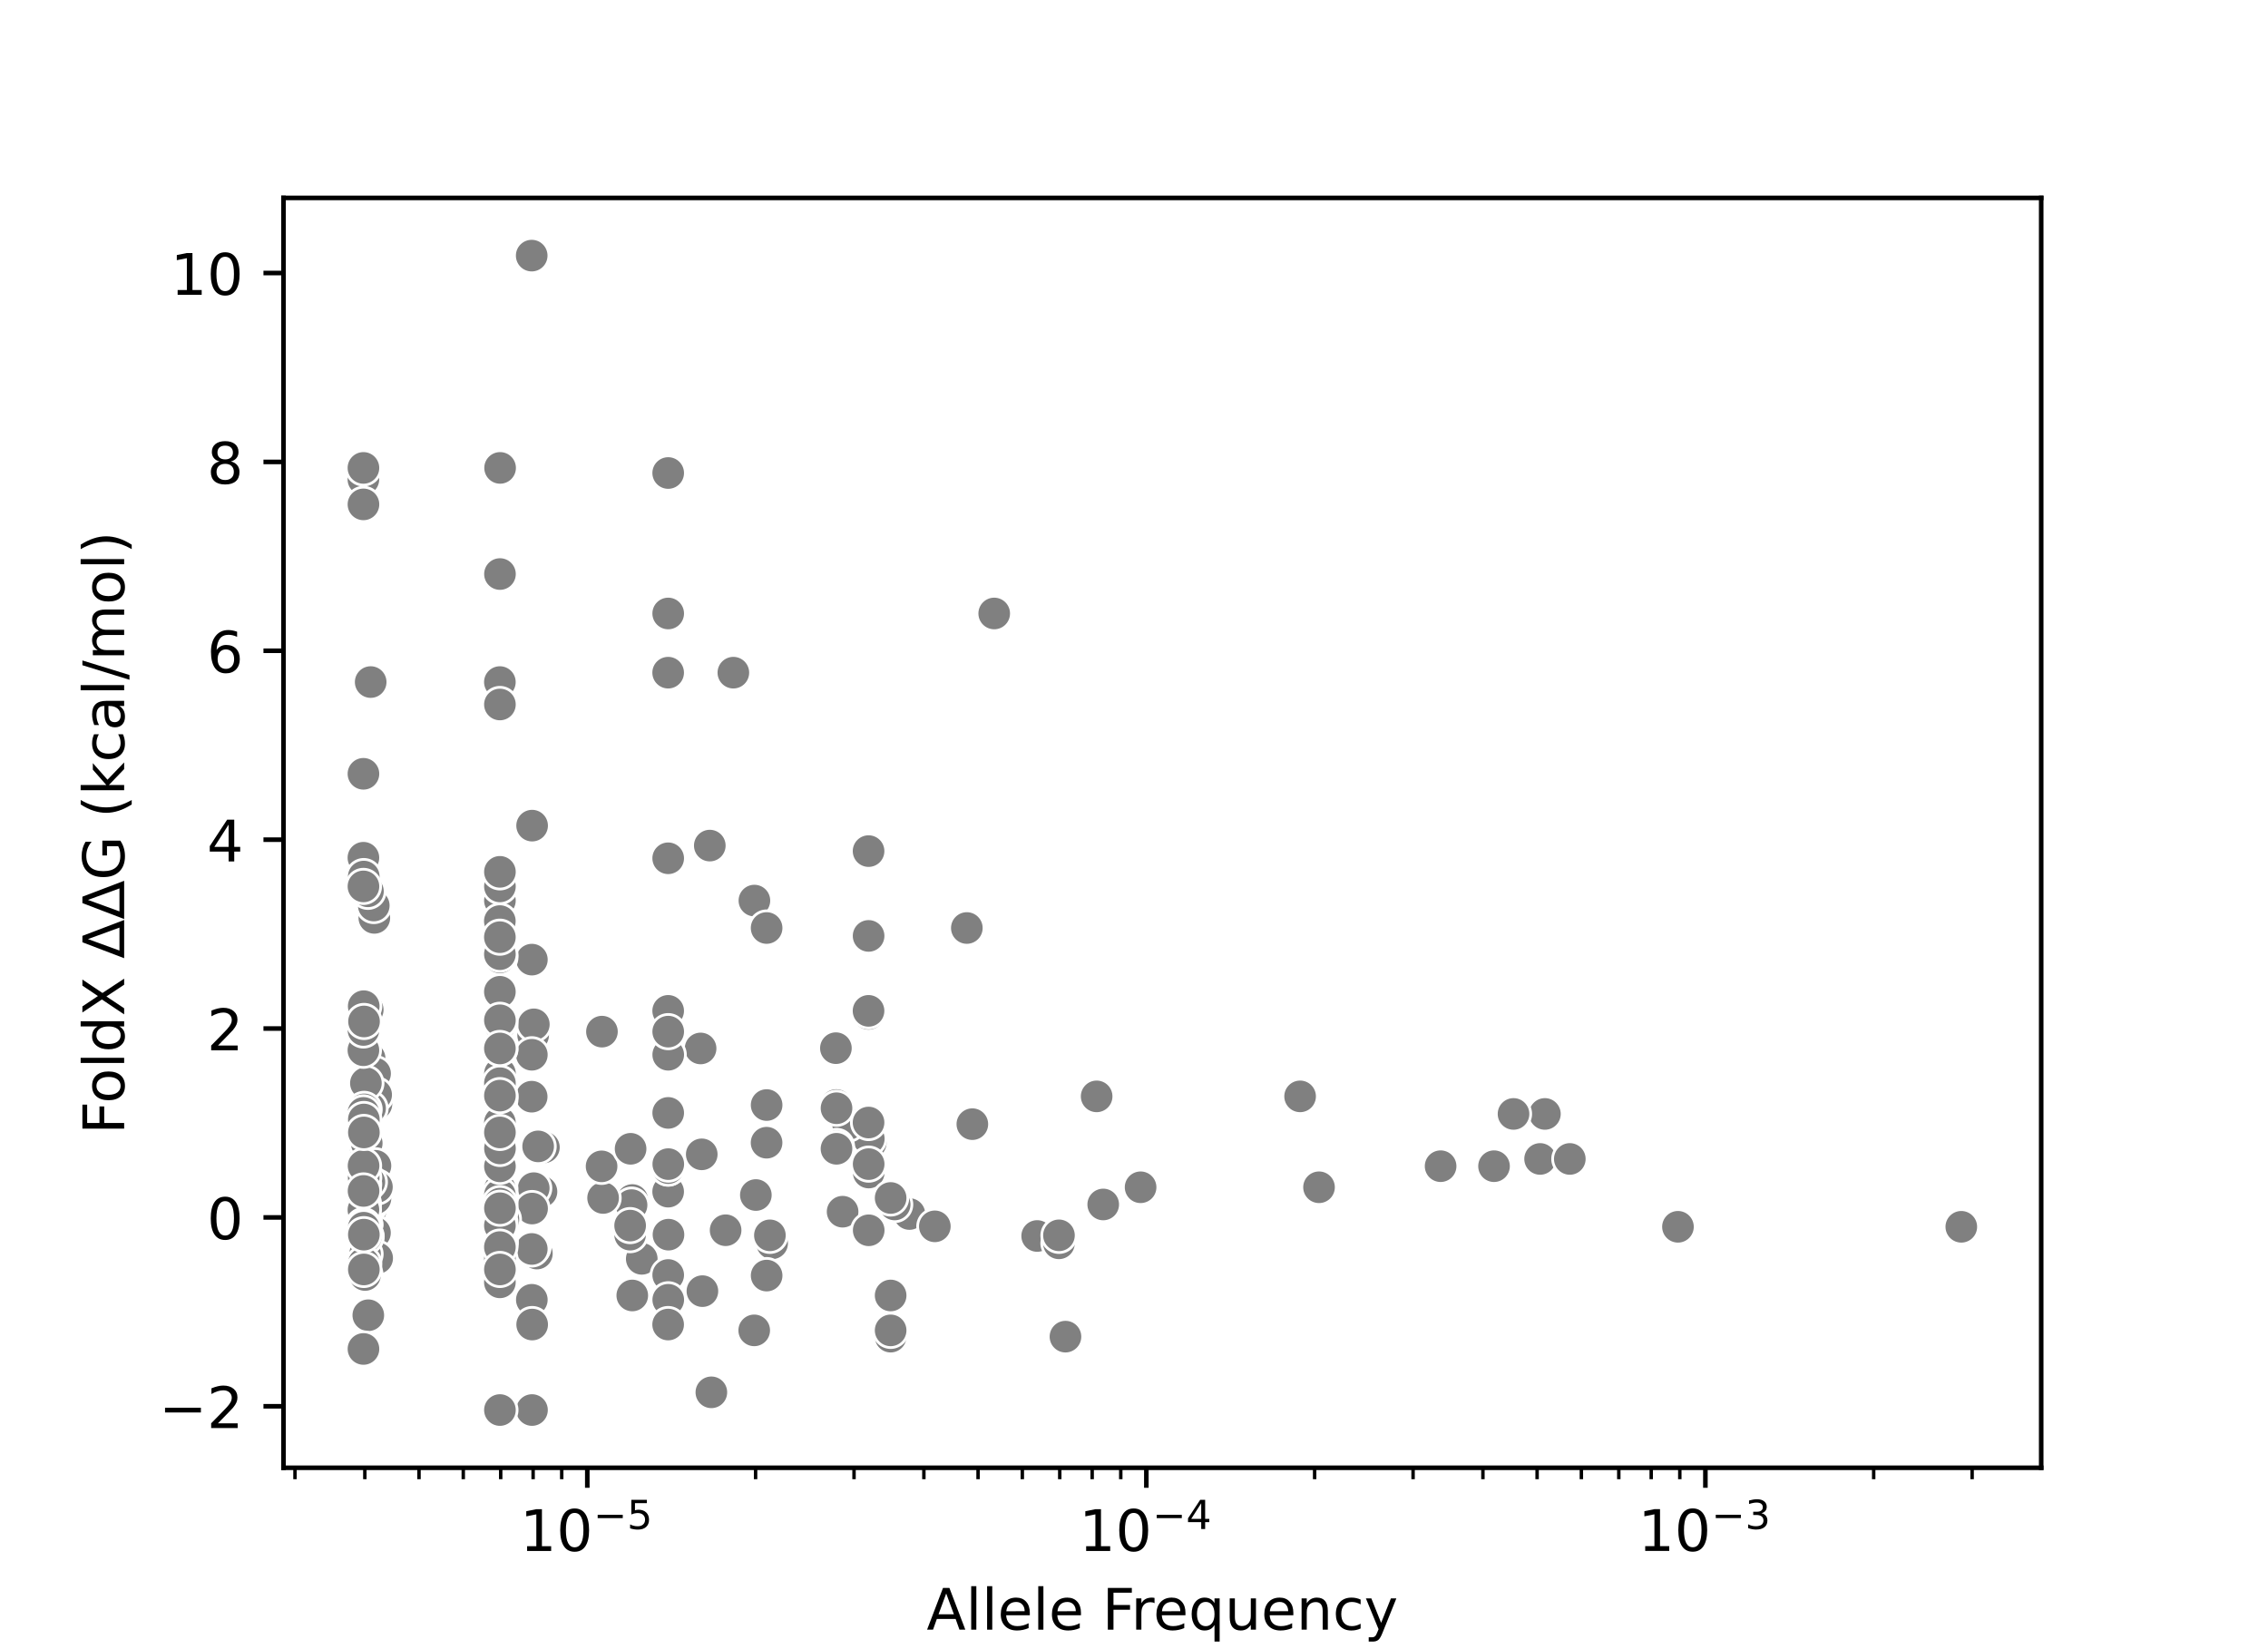 <?xml version="1.0" encoding="utf-8" standalone="no"?>
<!DOCTYPE svg PUBLIC "-//W3C//DTD SVG 1.1//EN"
  "http://www.w3.org/Graphics/SVG/1.1/DTD/svg11.dtd">
<!-- Created with matplotlib (https://matplotlib.org/) -->
<svg height="288pt" version="1.1" viewBox="0 0 396 288" width="396pt" xmlns="http://www.w3.org/2000/svg" xmlns:xlink="http://www.w3.org/1999/xlink">
 <defs>
  <style type="text/css">*{stroke-linecap:butt;stroke-linejoin:round;}</style>
 </defs>
 <g id="figure_1">
  <g id="patch_1">
   <path d="M 0 288 
L 396 288 
L 396 0 
L 0 0 
z
" style="fill:#ffffff;"/>
  </g>
  <g id="axes_1">
   <g id="patch_2">
    <path d="M 49.5 256.32 
L 356.4 256.32 
L 356.4 34.56 
L 49.5 34.56 
z
" style="fill:#ffffff;"/>
   </g>
   <g id="PathCollection_1">
    <defs>
     <path d="M 0 3 
C 0.796 3 1.559 2.684 2.121 2.121 
C 2.684 1.559 3 0.796 3 0 
C 3 -0.796 2.684 -1.559 2.121 -2.121 
C 1.559 -2.684 0.796 -3 0 -3 
C -0.796 -3 -1.559 -2.684 -2.121 -2.121 
C -2.684 -1.559 -3 -0.796 -3 0 
C -3 0.796 -2.684 1.559 -2.121 2.121 
C -1.559 2.684 -0.796 3 0 3 
z
" id="m10dcdcb775" style="stroke:#ffffff;stroke-width:0.48;"/>
    </defs>
    <g clip-path="url(#p5819f73090)">
     <use style="fill:#808080;stroke:#ffffff;stroke-width:0.48;" x="64.307" xlink:href="#m10dcdcb775" y="229.686"/>
     <use style="fill:#808080;stroke:#ffffff;stroke-width:0.48;" x="64.288" xlink:href="#m10dcdcb775" y="211.959"/>
     <use style="fill:#808080;stroke:#ffffff;stroke-width:0.48;" x="64.068" xlink:href="#m10dcdcb775" y="209.442"/>
     <use style="fill:#808080;stroke:#ffffff;stroke-width:0.48;" x="152.043" xlink:href="#m10dcdcb775" y="199.555"/>
     <use style="fill:#808080;stroke:#ffffff;stroke-width:0.48;" x="110.406" xlink:href="#m10dcdcb775" y="209.564"/>
     <use style="fill:#808080;stroke:#ffffff;stroke-width:0.48;" x="63.812" xlink:href="#m10dcdcb775" y="205.062"/>
     <use style="fill:#808080;stroke:#ffffff;stroke-width:0.48;" x="63.78" xlink:href="#m10dcdcb775" y="176.831"/>
     <use style="fill:#808080;stroke:#ffffff;stroke-width:0.48;" x="63.729" xlink:href="#m10dcdcb775" y="200.039"/>
     <use style="fill:#808080;stroke:#ffffff;stroke-width:0.48;" x="110.282" xlink:href="#m10dcdcb775" y="214.16"/>
     <use style="fill:#808080;stroke:#ffffff;stroke-width:0.48;" x="93.09" xlink:href="#m10dcdcb775" y="180.787"/>
     <use style="fill:#808080;stroke:#ffffff;stroke-width:0.48;" x="93.093" xlink:href="#m10dcdcb775" y="210.634"/>
     <use style="fill:#808080;stroke:#ffffff;stroke-width:0.48;" x="63.693" xlink:href="#m10dcdcb775" y="197.906"/>
     <use style="fill:#808080;stroke:#ffffff;stroke-width:0.48;" x="110.272" xlink:href="#m10dcdcb775" y="210.452"/>
     <use style="fill:#808080;stroke:#ffffff;stroke-width:0.48;" x="63.712" xlink:href="#m10dcdcb775" y="214.576"/>
     <use style="fill:#808080;stroke:#ffffff;stroke-width:0.48;" x="63.728" xlink:href="#m10dcdcb775" y="213.958"/>
     <use style="fill:#808080;stroke:#ffffff;stroke-width:0.48;" x="122.527" xlink:href="#m10dcdcb775" y="201.586"/>
     <use style="fill:#808080;stroke:#ffffff;stroke-width:0.48;" x="122.643" xlink:href="#m10dcdcb775" y="225.477"/>
     <use style="fill:#808080;stroke:#ffffff;stroke-width:0.48;" x="134.815" xlink:href="#m10dcdcb775" y="217.127"/>
     <use style="fill:#808080;stroke:#ffffff;stroke-width:0.48;" x="63.958" xlink:href="#m10dcdcb775" y="154.172"/>
     <use style="fill:#808080;stroke:#ffffff;stroke-width:0.48;" x="64.034" xlink:href="#m10dcdcb775" y="199.652"/>
     <use style="fill:#808080;stroke:#ffffff;stroke-width:0.48;" x="93.742" xlink:href="#m10dcdcb775" y="218.914"/>
     <use style="fill:#808080;stroke:#ffffff;stroke-width:0.48;" x="147.122" xlink:href="#m10dcdcb775" y="211.604"/>
     <use style="fill:#808080;stroke:#ffffff;stroke-width:0.48;" x="151.684" xlink:href="#m10dcdcb775" y="204.764"/>
     <use style="fill:#808080;stroke:#ffffff;stroke-width:0.48;" x="64.761" xlink:href="#m10dcdcb775" y="211.227"/>
     <use style="fill:#808080;stroke:#ffffff;stroke-width:0.48;" x="88.798" xlink:href="#m10dcdcb775" y="210.315"/>
     <use style="fill:#808080;stroke:#ffffff;stroke-width:0.48;" x="64.537" xlink:href="#m10dcdcb775" y="184.819"/>
     <use style="fill:#808080;stroke:#ffffff;stroke-width:0.48;" x="64.527" xlink:href="#m10dcdcb775" y="214.695"/>
     <use style="fill:#808080;stroke:#ffffff;stroke-width:0.48;" x="64.59" xlink:href="#m10dcdcb775" y="210.423"/>
     <use style="fill:#808080;stroke:#ffffff;stroke-width:0.48;" x="64.722" xlink:href="#m10dcdcb775" y="119.111"/>
     <use style="fill:#808080;stroke:#ffffff;stroke-width:0.48;" x="173.593" xlink:href="#m10dcdcb775" y="107.134"/>
     <use style="fill:#808080;stroke:#ffffff;stroke-width:0.48;" x="128.046" xlink:href="#m10dcdcb775" y="117.471"/>
     <use style="fill:#808080;stroke:#ffffff;stroke-width:0.48;" x="123.932" xlink:href="#m10dcdcb775" y="147.669"/>
     <use style="fill:#808080;stroke:#ffffff;stroke-width:0.48;" x="94.545" xlink:href="#m10dcdcb775" y="208.103"/>
     <use style="fill:#808080;stroke:#ffffff;stroke-width:0.48;" x="65.361" xlink:href="#m10dcdcb775" y="160.292"/>
     <use style="fill:#808080;stroke:#ffffff;stroke-width:0.48;" x="65.262" xlink:href="#m10dcdcb775" y="158.136"/>
     <use style="fill:#808080;stroke:#ffffff;stroke-width:0.48;" x="124.206" xlink:href="#m10dcdcb775" y="243.147"/>
     <use style="fill:#808080;stroke:#ffffff;stroke-width:0.48;" x="112.053" xlink:href="#m10dcdcb775" y="219.835"/>
     <use style="fill:#808080;stroke:#ffffff;stroke-width:0.48;" x="65.473" xlink:href="#m10dcdcb775" y="215.288"/>
     <use style="fill:#808080;stroke:#ffffff;stroke-width:0.48;" x="65.49" xlink:href="#m10dcdcb775" y="187.478"/>
     <use style="fill:#808080;stroke:#ffffff;stroke-width:0.48;" x="65.536" xlink:href="#m10dcdcb775" y="207.667"/>
     <use style="fill:#808080;stroke:#ffffff;stroke-width:0.48;" x="65.556" xlink:href="#m10dcdcb775" y="203.589"/>
     <use style="fill:#808080;stroke:#ffffff;stroke-width:0.48;" x="65.556" xlink:href="#m10dcdcb775" y="209.271"/>
     <use style="fill:#808080;stroke:#ffffff;stroke-width:0.48;" x="268.906" xlink:href="#m10dcdcb775" y="202.391"/>
     <use style="fill:#808080;stroke:#ffffff;stroke-width:0.48;" x="65.854" xlink:href="#m10dcdcb775" y="219.72"/>
     <use style="fill:#808080;stroke:#ffffff;stroke-width:0.48;" x="65.731" xlink:href="#m10dcdcb775" y="192.794"/>
     <use style="fill:#808080;stroke:#ffffff;stroke-width:0.48;" x="151.693" xlink:href="#m10dcdcb775" y="198.861"/>
     <use style="fill:#808080;stroke:#ffffff;stroke-width:0.48;" x="65.678" xlink:href="#m10dcdcb775" y="191.185"/>
     <use style="fill:#808080;stroke:#ffffff;stroke-width:0.48;" x="65.811" xlink:href="#m10dcdcb775" y="207.288"/>
     <use style="fill:#808080;stroke:#ffffff;stroke-width:0.48;" x="158.788" xlink:href="#m10dcdcb775" y="212.008"/>
     <use style="fill:#808080;stroke:#ffffff;stroke-width:0.48;" x="94.968" xlink:href="#m10dcdcb775" y="200.37"/>
     <use style="fill:#808080;stroke:#ffffff;stroke-width:0.48;" x="148.075" xlink:href="#m10dcdcb775" y="196.316"/>
     <use style="fill:#808080;stroke:#ffffff;stroke-width:0.48;" x="64.618" xlink:href="#m10dcdcb775" y="193.536"/>
     <use style="fill:#808080;stroke:#ffffff;stroke-width:0.48;" x="93.961" xlink:href="#m10dcdcb775" y="200.199"/>
     <use style="fill:#808080;stroke:#ffffff;stroke-width:0.48;" x="64.492" xlink:href="#m10dcdcb775" y="206.413"/>
     <use style="fill:#808080;stroke:#ffffff;stroke-width:0.48;" x="64.245" xlink:href="#m10dcdcb775" y="155.655"/>
     <use style="fill:#808080;stroke:#ffffff;stroke-width:0.48;" x="64.209" xlink:href="#m10dcdcb775" y="176.34"/>
     <use style="fill:#808080;stroke:#ffffff;stroke-width:0.48;" x="186.033" xlink:href="#m10dcdcb775" y="233.424"/>
     <use style="fill:#808080;stroke:#ffffff;stroke-width:0.48;" x="63.931" xlink:href="#m10dcdcb775" y="215.902"/>
     <use style="fill:#808080;stroke:#ffffff;stroke-width:0.48;" x="63.887" xlink:href="#m10dcdcb775" y="189.156"/>
     <use style="fill:#808080;stroke:#ffffff;stroke-width:0.48;" x="110.398" xlink:href="#m10dcdcb775" y="226.233"/>
     <use style="fill:#808080;stroke:#ffffff;stroke-width:0.48;" x="93.192" xlink:href="#m10dcdcb775" y="207.494"/>
     <use style="fill:#808080;stroke:#ffffff;stroke-width:0.48;" x="93.208" xlink:href="#m10dcdcb775" y="178.885"/>
     <use style="fill:#808080;stroke:#ffffff;stroke-width:0.48;" x="63.739" xlink:href="#m10dcdcb775" y="219.015"/>
     <use style="fill:#808080;stroke:#ffffff;stroke-width:0.48;" x="105.303" xlink:href="#m10dcdcb775" y="209.207"/>
     <use style="fill:#808080;stroke:#ffffff;stroke-width:0.48;" x="131.975" xlink:href="#m10dcdcb775" y="208.692"/>
     <use style="fill:#808080;stroke:#ffffff;stroke-width:0.48;" x="63.732" xlink:href="#m10dcdcb775" y="222.657"/>
     <use style="fill:#808080;stroke:#ffffff;stroke-width:0.48;" x="63.641" xlink:href="#m10dcdcb775" y="213.98"/>
     <use style="fill:#808080;stroke:#ffffff;stroke-width:0.48;" x="181.093" xlink:href="#m10dcdcb775" y="215.845"/>
     <use style="fill:#808080;stroke:#ffffff;stroke-width:0.48;" x="63.698" xlink:href="#m10dcdcb775" y="213.818"/>
     <use style="fill:#808080;stroke:#ffffff;stroke-width:0.48;" x="63.682" xlink:href="#m10dcdcb775" y="213.836"/>
     <use style="fill:#808080;stroke:#ffffff;stroke-width:0.48;" x="230.305" xlink:href="#m10dcdcb775" y="207.338"/>
     <use style="fill:#808080;stroke:#ffffff;stroke-width:0.48;" x="156.218" xlink:href="#m10dcdcb775" y="210.341"/>
     <use style="fill:#808080;stroke:#ffffff;stroke-width:0.48;" x="63.578" xlink:href="#m10dcdcb775" y="193.734"/>
     <use style="fill:#808080;stroke:#ffffff;stroke-width:0.48;" x="63.522" xlink:href="#m10dcdcb775" y="214.625"/>
     <use style="fill:#808080;stroke:#ffffff;stroke-width:0.48;" x="146.017" xlink:href="#m10dcdcb775" y="192.977"/>
     <use style="fill:#808080;stroke:#ffffff;stroke-width:0.48;" x="92.901" xlink:href="#m10dcdcb775" y="211.051"/>
     <use style="fill:#808080;stroke:#ffffff;stroke-width:0.48;" x="151.679" xlink:href="#m10dcdcb775" y="214.851"/>
     <use style="fill:#808080;stroke:#ffffff;stroke-width:0.48;" x="63.509" xlink:href="#m10dcdcb775" y="175.714"/>
     <use style="fill:#808080;stroke:#ffffff;stroke-width:0.48;" x="92.867" xlink:href="#m10dcdcb775" y="167.583"/>
     <use style="fill:#808080;stroke:#ffffff;stroke-width:0.48;" x="63.881" xlink:href="#m10dcdcb775" y="215.984"/>
     <use style="fill:#808080;stroke:#ffffff;stroke-width:0.48;" x="63.458" xlink:href="#m10dcdcb775" y="210.197"/>
     <use style="fill:#808080;stroke:#ffffff;stroke-width:0.48;" x="151.655" xlink:href="#m10dcdcb775" y="148.632"/>
     <use style="fill:#808080;stroke:#ffffff;stroke-width:0.48;" x="151.66" xlink:href="#m10dcdcb775" y="163.441"/>
     <use style="fill:#808080;stroke:#ffffff;stroke-width:0.48;" x="126.695" xlink:href="#m10dcdcb775" y="214.841"/>
     <use style="fill:#808080;stroke:#ffffff;stroke-width:0.48;" x="63.454" xlink:href="#m10dcdcb775" y="211.283"/>
     <use style="fill:#808080;stroke:#ffffff;stroke-width:0.48;" x="92.837" xlink:href="#m10dcdcb775" y="44.64"/>
     <use style="fill:#808080;stroke:#ffffff;stroke-width:0.48;" x="63.452" xlink:href="#m10dcdcb775" y="203.967"/>
     <use style="fill:#808080;stroke:#ffffff;stroke-width:0.48;" x="105.038" xlink:href="#m10dcdcb775" y="203.685"/>
     <use style="fill:#808080;stroke:#ffffff;stroke-width:0.48;" x="63.451" xlink:href="#m10dcdcb775" y="149.791"/>
     <use style="fill:#808080;stroke:#ffffff;stroke-width:0.48;" x="63.451" xlink:href="#m10dcdcb775" y="153.224"/>
     <use style="fill:#808080;stroke:#ffffff;stroke-width:0.48;" x="63.45" xlink:href="#m10dcdcb775" y="183.408"/>
     <use style="fill:#808080;stroke:#ffffff;stroke-width:0.48;" x="63.45" xlink:href="#m10dcdcb775" y="83.714"/>
     <use style="fill:#808080;stroke:#ffffff;stroke-width:0.48;" x="110.022" xlink:href="#m10dcdcb775" y="215.615"/>
     <use style="fill:#808080;stroke:#ffffff;stroke-width:0.48;" x="92.834" xlink:href="#m10dcdcb775" y="191.519"/>
     <use style="fill:#808080;stroke:#ffffff;stroke-width:0.48;" x="151.657" xlink:href="#m10dcdcb775" y="177.057"/>
     <use style="fill:#808080;stroke:#ffffff;stroke-width:0.48;" x="110.023" xlink:href="#m10dcdcb775" y="214.031"/>
     <use style="fill:#808080;stroke:#ffffff;stroke-width:0.48;" x="63.451" xlink:href="#m10dcdcb775" y="207.826"/>
     <use style="fill:#808080;stroke:#ffffff;stroke-width:0.48;" x="63.453" xlink:href="#m10dcdcb775" y="194.351"/>
     <use style="fill:#808080;stroke:#ffffff;stroke-width:0.48;" x="63.454" xlink:href="#m10dcdcb775" y="214.032"/>
     <use style="fill:#808080;stroke:#ffffff;stroke-width:0.48;" x="63.456" xlink:href="#m10dcdcb775" y="81.712"/>
     <use style="fill:#808080;stroke:#ffffff;stroke-width:0.48;" x="63.462" xlink:href="#m10dcdcb775" y="235.573"/>
     <use style="fill:#808080;stroke:#ffffff;stroke-width:0.48;" x="269.745" xlink:href="#m10dcdcb775" y="194.53"/>
     <use style="fill:#808080;stroke:#ffffff;stroke-width:0.48;" x="92.859" xlink:href="#m10dcdcb775" y="226.987"/>
     <use style="fill:#808080;stroke:#ffffff;stroke-width:0.48;" x="63.495" xlink:href="#m10dcdcb775" y="206.824"/>
     <use style="fill:#808080;stroke:#ffffff;stroke-width:0.48;" x="131.721" xlink:href="#m10dcdcb775" y="157.272"/>
     <use style="fill:#808080;stroke:#ffffff;stroke-width:0.48;" x="63.506" xlink:href="#m10dcdcb775" y="205.632"/>
     <use style="fill:#808080;stroke:#ffffff;stroke-width:0.48;" x="63.516" xlink:href="#m10dcdcb775" y="220.645"/>
     <use style="fill:#808080;stroke:#ffffff;stroke-width:0.48;" x="63.515" xlink:href="#m10dcdcb775" y="153.077"/>
     <use style="fill:#808080;stroke:#ffffff;stroke-width:0.48;" x="92.919" xlink:href="#m10dcdcb775" y="231.31"/>
     <use style="fill:#808080;stroke:#ffffff;stroke-width:0.48;" x="63.609" xlink:href="#m10dcdcb775" y="197.209"/>
     <use style="fill:#808080;stroke:#ffffff;stroke-width:0.48;" x="93.078" xlink:href="#m10dcdcb775" y="217.785"/>
     <use style="fill:#808080;stroke:#ffffff;stroke-width:0.48;" x="63.503" xlink:href="#m10dcdcb775" y="214.402"/>
     <use style="fill:#808080;stroke:#ffffff;stroke-width:0.48;" x="342.45" xlink:href="#m10dcdcb775" y="214.24"/>
     <use style="fill:#808080;stroke:#ffffff;stroke-width:0.48;" x="251.535" xlink:href="#m10dcdcb775" y="203.657"/>
     <use style="fill:#808080;stroke:#ffffff;stroke-width:0.48;" x="63.478" xlink:href="#m10dcdcb775" y="203.582"/>
     <use style="fill:#808080;stroke:#ffffff;stroke-width:0.48;" x="63.473" xlink:href="#m10dcdcb775" y="178.608"/>
     <use style="fill:#808080;stroke:#ffffff;stroke-width:0.48;" x="168.813" xlink:href="#m10dcdcb775" y="162.062"/>
     <use style="fill:#808080;stroke:#ffffff;stroke-width:0.48;" x="134.426" xlink:href="#m10dcdcb775" y="215.732"/>
     <use style="fill:#808080;stroke:#ffffff;stroke-width:0.48;" x="63.46" xlink:href="#m10dcdcb775" y="88.083"/>
     <use style="fill:#808080;stroke:#ffffff;stroke-width:0.48;" x="145.951" xlink:href="#m10dcdcb775" y="183.046"/>
     <use style="fill:#808080;stroke:#ffffff;stroke-width:0.48;" x="63.458" xlink:href="#m10dcdcb775" y="179.867"/>
     <use style="fill:#808080;stroke:#ffffff;stroke-width:0.48;" x="151.649" xlink:href="#m10dcdcb775" y="176.529"/>
     <use style="fill:#808080;stroke:#ffffff;stroke-width:0.48;" x="63.458" xlink:href="#m10dcdcb775" y="135.132"/>
     <use style="fill:#808080;stroke:#ffffff;stroke-width:0.48;" x="63.459" xlink:href="#m10dcdcb775" y="154.797"/>
     <use style="fill:#808080;stroke:#ffffff;stroke-width:0.48;" x="151.652" xlink:href="#m10dcdcb775" y="196.032"/>
     <use style="fill:#808080;stroke:#ffffff;stroke-width:0.48;" x="131.689" xlink:href="#m10dcdcb775" y="232.328"/>
     <use style="fill:#808080;stroke:#ffffff;stroke-width:0.48;" x="92.85" xlink:href="#m10dcdcb775" y="218.111"/>
     <use style="fill:#808080;stroke:#ffffff;stroke-width:0.48;" x="63.477" xlink:href="#m10dcdcb775" y="207.978"/>
     <use style="fill:#808080;stroke:#ffffff;stroke-width:0.48;" x="92.861" xlink:href="#m10dcdcb775" y="184.197"/>
     <use style="fill:#808080;stroke:#ffffff;stroke-width:0.48;" x="92.888" xlink:href="#m10dcdcb775" y="246.24"/>
     <use style="fill:#808080;stroke:#ffffff;stroke-width:0.48;" x="87.895" xlink:href="#m10dcdcb775" y="212.929"/>
     <use style="fill:#808080;stroke:#ffffff;stroke-width:0.48;" x="92.908" xlink:href="#m10dcdcb775" y="144.184"/>
     <use style="fill:#808080;stroke:#ffffff;stroke-width:0.48;" x="105.102" xlink:href="#m10dcdcb775" y="180.158"/>
     <use style="fill:#808080;stroke:#ffffff;stroke-width:0.48;" x="63.529" xlink:href="#m10dcdcb775" y="221.69"/>
     <use style="fill:#808080;stroke:#ffffff;stroke-width:0.48;" x="63.529" xlink:href="#m10dcdcb775" y="215.611"/>
     <use style="fill:#808080;stroke:#ffffff;stroke-width:0.48;" x="63.53" xlink:href="#m10dcdcb775" y="195.501"/>
     <use style="fill:#808080;stroke:#ffffff;stroke-width:0.48;" x="151.671" xlink:href="#m10dcdcb775" y="203.293"/>
     <use style="fill:#808080;stroke:#ffffff;stroke-width:0.48;" x="110.104" xlink:href="#m10dcdcb775" y="200.619"/>
     <use style="fill:#808080;stroke:#ffffff;stroke-width:0.48;" x="63.535" xlink:href="#m10dcdcb775" y="197.763"/>
     <use style="fill:#808080;stroke:#ffffff;stroke-width:0.48;" x="191.478" xlink:href="#m10dcdcb775" y="191.464"/>
     <use style="fill:#808080;stroke:#ffffff;stroke-width:0.48;" x="122.327" xlink:href="#m10dcdcb775" y="183.095"/>
     <use style="fill:#808080;stroke:#ffffff;stroke-width:0.48;" x="63.559" xlink:href="#m10dcdcb775" y="178.383"/>
     <use style="fill:#808080;stroke:#ffffff;stroke-width:0.48;" x="133.847" xlink:href="#m10dcdcb775" y="199.555"/>
     <use style="fill:#808080;stroke:#ffffff;stroke-width:0.48;" x="87.275" xlink:href="#m10dcdcb775" y="197.498"/>
     <use style="fill:#808080;stroke:#ffffff;stroke-width:0.48;" x="87.293" xlink:href="#m10dcdcb775" y="209.359"/>
     <use style="fill:#808080;stroke:#ffffff;stroke-width:0.48;" x="87.293" xlink:href="#m10dcdcb775" y="178.869"/>
     <use style="fill:#808080;stroke:#ffffff;stroke-width:0.48;" x="163.226" xlink:href="#m10dcdcb775" y="214.16"/>
     <use style="fill:#808080;stroke:#ffffff;stroke-width:0.48;" x="184.895" xlink:href="#m10dcdcb775" y="217.127"/>
     <use style="fill:#808080;stroke:#ffffff;stroke-width:0.48;" x="87.285" xlink:href="#m10dcdcb775" y="154.172"/>
     <use style="fill:#808080;stroke:#ffffff;stroke-width:0.48;" x="116.668" xlink:href="#m10dcdcb775" y="149.885"/>
     <use style="fill:#808080;stroke:#ffffff;stroke-width:0.48;" x="87.28" xlink:href="#m10dcdcb775" y="119.111"/>
     <use style="fill:#808080;stroke:#ffffff;stroke-width:0.48;" x="116.67" xlink:href="#m10dcdcb775" y="107.134"/>
     <use style="fill:#808080;stroke:#ffffff;stroke-width:0.48;" x="87.278" xlink:href="#m10dcdcb775" y="183.228"/>
     <use style="fill:#808080;stroke:#ffffff;stroke-width:0.48;" x="116.662" xlink:href="#m10dcdcb775" y="117.471"/>
     <use style="fill:#808080;stroke:#ffffff;stroke-width:0.48;" x="116.661" xlink:href="#m10dcdcb775" y="208.103"/>
     <use style="fill:#808080;stroke:#ffffff;stroke-width:0.48;" x="87.284" xlink:href="#m10dcdcb775" y="219.835"/>
     <use style="fill:#808080;stroke:#ffffff;stroke-width:0.48;" x="87.284" xlink:href="#m10dcdcb775" y="215.741"/>
     <use style="fill:#808080;stroke:#ffffff;stroke-width:0.48;" x="87.281" xlink:href="#m10dcdcb775" y="213.442"/>
     <use style="fill:#808080;stroke:#ffffff;stroke-width:0.48;" x="87.281" xlink:href="#m10dcdcb775" y="216.806"/>
     <use style="fill:#808080;stroke:#ffffff;stroke-width:0.48;" x="87.281" xlink:href="#m10dcdcb775" y="216.806"/>
     <use style="fill:#808080;stroke:#ffffff;stroke-width:0.48;" x="87.283" xlink:href="#m10dcdcb775" y="217.354"/>
     <use style="fill:#808080;stroke:#ffffff;stroke-width:0.48;" x="87.294" xlink:href="#m10dcdcb775" y="216.806"/>
     <use style="fill:#808080;stroke:#ffffff;stroke-width:0.48;" x="87.293" xlink:href="#m10dcdcb775" y="187.478"/>
     <use style="fill:#808080;stroke:#ffffff;stroke-width:0.48;" x="87.283" xlink:href="#m10dcdcb775" y="207.667"/>
     <use style="fill:#808080;stroke:#ffffff;stroke-width:0.48;" x="87.28" xlink:href="#m10dcdcb775" y="173.201"/>
     <use style="fill:#808080;stroke:#ffffff;stroke-width:0.48;" x="87.28" xlink:href="#m10dcdcb775" y="209.271"/>
     <use style="fill:#808080;stroke:#ffffff;stroke-width:0.48;" x="274.095" xlink:href="#m10dcdcb775" y="202.391"/>
     <use style="fill:#808080;stroke:#ffffff;stroke-width:0.48;" x="87.284" xlink:href="#m10dcdcb775" y="198.861"/>
     <use style="fill:#808080;stroke:#ffffff;stroke-width:0.48;" x="169.775" xlink:href="#m10dcdcb775" y="196.316"/>
     <use style="fill:#808080;stroke:#ffffff;stroke-width:0.48;" x="146.06" xlink:href="#m10dcdcb775" y="193.536"/>
     <use style="fill:#808080;stroke:#ffffff;stroke-width:0.48;" x="146.052" xlink:href="#m10dcdcb775" y="200.199"/>
     <use style="fill:#808080;stroke:#ffffff;stroke-width:0.48;" x="87.288" xlink:href="#m10dcdcb775" y="155.655"/>
     <use style="fill:#808080;stroke:#ffffff;stroke-width:0.48;" x="87.276" xlink:href="#m10dcdcb775" y="215.157"/>
     <use style="fill:#808080;stroke:#ffffff;stroke-width:0.48;" x="155.508" xlink:href="#m10dcdcb775" y="233.424"/>
     <use style="fill:#808080;stroke:#ffffff;stroke-width:0.48;" x="87.278" xlink:href="#m10dcdcb775" y="217.06"/>
     <use style="fill:#808080;stroke:#ffffff;stroke-width:0.48;" x="87.278" xlink:href="#m10dcdcb775" y="223.4"/>
     <use style="fill:#808080;stroke:#ffffff;stroke-width:0.48;" x="87.287" xlink:href="#m10dcdcb775" y="215.902"/>
     <use style="fill:#808080;stroke:#ffffff;stroke-width:0.48;" x="87.286" xlink:href="#m10dcdcb775" y="189.156"/>
     <use style="fill:#808080;stroke:#ffffff;stroke-width:0.48;" x="155.509" xlink:href="#m10dcdcb775" y="226.233"/>
     <use style="fill:#808080;stroke:#ffffff;stroke-width:0.48;" x="155.509" xlink:href="#m10dcdcb775" y="209.207"/>
     <use style="fill:#808080;stroke:#ffffff;stroke-width:0.48;" x="87.282" xlink:href="#m10dcdcb775" y="208.692"/>
     <use style="fill:#808080;stroke:#ffffff;stroke-width:0.48;" x="116.671" xlink:href="#m10dcdcb775" y="222.657"/>
     <use style="fill:#808080;stroke:#ffffff;stroke-width:0.48;" x="116.675" xlink:href="#m10dcdcb775" y="215.845"/>
     <use style="fill:#808080;stroke:#ffffff;stroke-width:0.48;" x="199.152" xlink:href="#m10dcdcb775" y="207.338"/>
     <use style="fill:#808080;stroke:#ffffff;stroke-width:0.48;" x="87.293" xlink:href="#m10dcdcb775" y="211.518"/>
     <use style="fill:#808080;stroke:#ffffff;stroke-width:0.48;" x="192.626" xlink:href="#m10dcdcb775" y="210.341"/>
     <use style="fill:#808080;stroke:#ffffff;stroke-width:0.48;" x="133.856" xlink:href="#m10dcdcb775" y="192.977"/>
     <use style="fill:#808080;stroke:#ffffff;stroke-width:0.48;" x="87.287" xlink:href="#m10dcdcb775" y="214.851"/>
     <use style="fill:#808080;stroke:#ffffff;stroke-width:0.48;" x="87.291" xlink:href="#m10dcdcb775" y="210.197"/>
     <use style="fill:#808080;stroke:#ffffff;stroke-width:0.48;" x="87.31" xlink:href="#m10dcdcb775" y="214.841"/>
     <use style="fill:#808080;stroke:#ffffff;stroke-width:0.48;" x="87.285" xlink:href="#m10dcdcb775" y="211.283"/>
     <use style="fill:#808080;stroke:#ffffff;stroke-width:0.48;" x="87.278" xlink:href="#m10dcdcb775" y="192.03"/>
     <use style="fill:#808080;stroke:#ffffff;stroke-width:0.48;" x="116.664" xlink:href="#m10dcdcb775" y="203.967"/>
     <use style="fill:#808080;stroke:#ffffff;stroke-width:0.48;" x="87.29" xlink:href="#m10dcdcb775" y="203.685"/>
     <use style="fill:#808080;stroke:#ffffff;stroke-width:0.48;" x="87.281" xlink:href="#m10dcdcb775" y="167.195"/>
     <use style="fill:#808080;stroke:#ffffff;stroke-width:0.48;" x="87.291" xlink:href="#m10dcdcb775" y="153.224"/>
     <use style="fill:#808080;stroke:#ffffff;stroke-width:0.48;" x="116.718" xlink:href="#m10dcdcb775" y="215.615"/>
     <use style="fill:#808080;stroke:#ffffff;stroke-width:0.48;" x="116.671" xlink:href="#m10dcdcb775" y="194.351"/>
     <use style="fill:#808080;stroke:#ffffff;stroke-width:0.48;" x="87.283" xlink:href="#m10dcdcb775" y="214.032"/>
     <use style="fill:#808080;stroke:#ffffff;stroke-width:0.48;" x="87.319" xlink:href="#m10dcdcb775" y="81.712"/>
     <use style="fill:#808080;stroke:#ffffff;stroke-width:0.48;" x="264.266" xlink:href="#m10dcdcb775" y="194.53"/>
     <use style="fill:#808080;stroke:#ffffff;stroke-width:0.48;" x="116.678" xlink:href="#m10dcdcb775" y="226.987"/>
     <use style="fill:#808080;stroke:#ffffff;stroke-width:0.48;" x="87.287" xlink:href="#m10dcdcb775" y="157.272"/>
     <use style="fill:#808080;stroke:#ffffff;stroke-width:0.48;" x="116.666" xlink:href="#m10dcdcb775" y="203.994"/>
     <use style="fill:#808080;stroke:#ffffff;stroke-width:0.48;" x="87.287" xlink:href="#m10dcdcb775" y="123.027"/>
     <use style="fill:#808080;stroke:#ffffff;stroke-width:0.48;" x="133.857" xlink:href="#m10dcdcb775" y="222.76"/>
     <use style="fill:#808080;stroke:#ffffff;stroke-width:0.48;" x="116.659" xlink:href="#m10dcdcb775" y="231.31"/>
     <use style="fill:#808080;stroke:#ffffff;stroke-width:0.48;" x="87.288" xlink:href="#m10dcdcb775" y="191.467"/>
     <use style="fill:#808080;stroke:#ffffff;stroke-width:0.48;" x="116.669" xlink:href="#m10dcdcb775" y="82.604"/>
     <use style="fill:#808080;stroke:#ffffff;stroke-width:0.48;" x="87.28" xlink:href="#m10dcdcb775" y="217.785"/>
     <use style="fill:#808080;stroke:#ffffff;stroke-width:0.48;" x="292.977" xlink:href="#m10dcdcb775" y="214.24"/>
     <use style="fill:#808080;stroke:#ffffff;stroke-width:0.48;" x="260.862" xlink:href="#m10dcdcb775" y="203.657"/>
     <use style="fill:#808080;stroke:#ffffff;stroke-width:0.48;" x="133.853" xlink:href="#m10dcdcb775" y="162.062"/>
     <use style="fill:#808080;stroke:#ffffff;stroke-width:0.48;" x="87.281" xlink:href="#m10dcdcb775" y="166.633"/>
     <use style="fill:#808080;stroke:#ffffff;stroke-width:0.48;" x="184.898" xlink:href="#m10dcdcb775" y="215.732"/>
     <use style="fill:#808080;stroke:#ffffff;stroke-width:0.48;" x="87.274" xlink:href="#m10dcdcb775" y="160.85"/>
     <use style="fill:#808080;stroke:#ffffff;stroke-width:0.48;" x="116.665" xlink:href="#m10dcdcb775" y="176.529"/>
     <use style="fill:#808080;stroke:#ffffff;stroke-width:0.48;" x="87.296" xlink:href="#m10dcdcb775" y="100.247"/>
     <use style="fill:#808080;stroke:#ffffff;stroke-width:0.48;" x="87.288" xlink:href="#m10dcdcb775" y="154.797"/>
     <use style="fill:#808080;stroke:#ffffff;stroke-width:0.48;" x="87.278" xlink:href="#m10dcdcb775" y="163.662"/>
     <use style="fill:#808080;stroke:#ffffff;stroke-width:0.48;" x="155.508" xlink:href="#m10dcdcb775" y="232.328"/>
     <use style="fill:#808080;stroke:#ffffff;stroke-width:0.48;" x="87.281" xlink:href="#m10dcdcb775" y="196.032"/>
     <use style="fill:#808080;stroke:#ffffff;stroke-width:0.48;" x="87.288" xlink:href="#m10dcdcb775" y="152.253"/>
     <use style="fill:#808080;stroke:#ffffff;stroke-width:0.48;" x="116.675" xlink:href="#m10dcdcb775" y="184.197"/>
     <use style="fill:#808080;stroke:#ffffff;stroke-width:0.48;" x="87.284" xlink:href="#m10dcdcb775" y="178.174"/>
     <use style="fill:#808080;stroke:#ffffff;stroke-width:0.48;" x="87.281" xlink:href="#m10dcdcb775" y="223.942"/>
     <use style="fill:#808080;stroke:#ffffff;stroke-width:0.48;" x="87.288" xlink:href="#m10dcdcb775" y="246.24"/>
     <use style="fill:#808080;stroke:#ffffff;stroke-width:0.48;" x="87.296" xlink:href="#m10dcdcb775" y="200.557"/>
     <use style="fill:#808080;stroke:#ffffff;stroke-width:0.48;" x="116.672" xlink:href="#m10dcdcb775" y="180.158"/>
     <use style="fill:#808080;stroke:#ffffff;stroke-width:0.48;" x="87.287" xlink:href="#m10dcdcb775" y="221.69"/>
     <use style="fill:#808080;stroke:#ffffff;stroke-width:0.48;" x="116.685" xlink:href="#m10dcdcb775" y="203.293"/>
     <use style="fill:#808080;stroke:#ffffff;stroke-width:0.48;" x="146.055" xlink:href="#m10dcdcb775" y="200.619"/>
     <use style="fill:#808080;stroke:#ffffff;stroke-width:0.48;" x="87.288" xlink:href="#m10dcdcb775" y="197.763"/>
     <use style="fill:#808080;stroke:#ffffff;stroke-width:0.48;" x="87.286" xlink:href="#m10dcdcb775" y="191.33"/>
     <use style="fill:#808080;stroke:#ffffff;stroke-width:0.48;" x="227.003" xlink:href="#m10dcdcb775" y="191.464"/>
     <use style="fill:#808080;stroke:#ffffff;stroke-width:0.48;" x="87.282" xlink:href="#m10dcdcb775" y="183.095"/>
     <use style="fill:#808080;stroke:#ffffff;stroke-width:0.48;" x="87.29" xlink:href="#m10dcdcb775" y="210.996"/>
    </g>
   </g>
   <g id="matplotlib.axis_1">
    <g id="xtick_1">
     <g id="line2d_1">
      <defs>
       <path d="M 0 0 
L 0 3.5 
" id="me73326fc22" style="stroke:#000000;stroke-width:0.8;"/>
      </defs>
      <g>
       <use style="stroke:#000000;stroke-width:0.8;" x="102.544" xlink:href="#me73326fc22" y="256.32"/>
      </g>
     </g>
     <g id="text_1">
      <!-- $\mathdefault{10^{-5}}$ -->
      <g transform="translate(90.794 270.918)scale(0.1 -0.1)">
       <defs>
        <path d="M 12.406 8.297 
L 28.516 8.297 
L 28.516 63.922 
L 10.984 60.406 
L 10.984 69.391 
L 28.422 72.906 
L 38.281 72.906 
L 38.281 8.297 
L 54.391 8.297 
L 54.391 0 
L 12.406 0 
z
" id="DejaVuSans-49"/>
        <path d="M 31.781 66.406 
Q 24.172 66.406 20.328 58.906 
Q 16.5 51.422 16.5 36.375 
Q 16.5 21.391 20.328 13.891 
Q 24.172 6.391 31.781 6.391 
Q 39.453 6.391 43.281 13.891 
Q 47.125 21.391 47.125 36.375 
Q 47.125 51.422 43.281 58.906 
Q 39.453 66.406 31.781 66.406 
z
M 31.781 74.219 
Q 44.047 74.219 50.516 64.516 
Q 56.984 54.828 56.984 36.375 
Q 56.984 17.969 50.516 8.266 
Q 44.047 -1.422 31.781 -1.422 
Q 19.531 -1.422 13.062 8.266 
Q 6.594 17.969 6.594 36.375 
Q 6.594 54.828 13.062 64.516 
Q 19.531 74.219 31.781 74.219 
z
" id="DejaVuSans-48"/>
        <path d="M 10.594 35.5 
L 73.188 35.5 
L 73.188 27.203 
L 10.594 27.203 
z
" id="DejaVuSans-8722"/>
        <path d="M 10.797 72.906 
L 49.516 72.906 
L 49.516 64.594 
L 19.828 64.594 
L 19.828 46.734 
Q 21.969 47.469 24.109 47.828 
Q 26.266 48.188 28.422 48.188 
Q 40.625 48.188 47.75 41.5 
Q 54.891 34.812 54.891 23.391 
Q 54.891 11.625 47.562 5.094 
Q 40.234 -1.422 26.906 -1.422 
Q 22.312 -1.422 17.547 -0.641 
Q 12.797 0.141 7.719 1.703 
L 7.719 11.625 
Q 12.109 9.234 16.797 8.062 
Q 21.484 6.891 26.703 6.891 
Q 35.156 6.891 40.078 11.328 
Q 45.016 15.766 45.016 23.391 
Q 45.016 31 40.078 35.438 
Q 35.156 39.891 26.703 39.891 
Q 22.75 39.891 18.812 39.016 
Q 14.891 38.141 10.797 36.281 
z
" id="DejaVuSans-53"/>
       </defs>
       <use transform="translate(0 0.684)" xlink:href="#DejaVuSans-49"/>
       <use transform="translate(63.623 0.684)" xlink:href="#DejaVuSans-48"/>
       <use transform="translate(128.203 38.966)scale(0.7)" xlink:href="#DejaVuSans-8722"/>
       <use transform="translate(186.855 38.966)scale(0.7)" xlink:href="#DejaVuSans-53"/>
      </g>
     </g>
    </g>
    <g id="xtick_2">
     <g id="line2d_2">
      <g>
       <use style="stroke:#000000;stroke-width:0.8;" x="200.155" xlink:href="#me73326fc22" y="256.32"/>
      </g>
     </g>
     <g id="text_2">
      <!-- $\mathdefault{10^{-4}}$ -->
      <g transform="translate(188.405 270.918)scale(0.1 -0.1)">
       <defs>
        <path d="M 37.797 64.312 
L 12.891 25.391 
L 37.797 25.391 
z
M 35.203 72.906 
L 47.609 72.906 
L 47.609 25.391 
L 58.016 25.391 
L 58.016 17.188 
L 47.609 17.188 
L 47.609 0 
L 37.797 0 
L 37.797 17.188 
L 4.891 17.188 
L 4.891 26.703 
z
" id="DejaVuSans-52"/>
       </defs>
       <use transform="translate(0 0.684)" xlink:href="#DejaVuSans-49"/>
       <use transform="translate(63.623 0.684)" xlink:href="#DejaVuSans-48"/>
       <use transform="translate(128.203 38.966)scale(0.7)" xlink:href="#DejaVuSans-8722"/>
       <use transform="translate(186.855 38.966)scale(0.7)" xlink:href="#DejaVuSans-52"/>
      </g>
     </g>
    </g>
    <g id="xtick_3">
     <g id="line2d_3">
      <g>
       <use style="stroke:#000000;stroke-width:0.8;" x="297.767" xlink:href="#me73326fc22" y="256.32"/>
      </g>
     </g>
     <g id="text_3">
      <!-- $\mathdefault{10^{-3}}$ -->
      <g transform="translate(286.017 270.918)scale(0.1 -0.1)">
       <defs>
        <path d="M 40.578 39.312 
Q 47.656 37.797 51.625 33 
Q 55.609 28.219 55.609 21.188 
Q 55.609 10.406 48.188 4.484 
Q 40.766 -1.422 27.094 -1.422 
Q 22.516 -1.422 17.656 -0.516 
Q 12.797 0.391 7.625 2.203 
L 7.625 11.719 
Q 11.719 9.328 16.594 8.109 
Q 21.484 6.891 26.812 6.891 
Q 36.078 6.891 40.938 10.547 
Q 45.797 14.203 45.797 21.188 
Q 45.797 27.641 41.281 31.266 
Q 36.766 34.906 28.719 34.906 
L 20.219 34.906 
L 20.219 43.016 
L 29.109 43.016 
Q 36.375 43.016 40.234 45.922 
Q 44.094 48.828 44.094 54.297 
Q 44.094 59.906 40.109 62.906 
Q 36.141 65.922 28.719 65.922 
Q 24.656 65.922 20.016 65.031 
Q 15.375 64.156 9.812 62.312 
L 9.812 71.094 
Q 15.438 72.656 20.344 73.438 
Q 25.25 74.219 29.594 74.219 
Q 40.828 74.219 47.359 69.109 
Q 53.906 64.016 53.906 55.328 
Q 53.906 49.266 50.438 45.094 
Q 46.969 40.922 40.578 39.312 
z
" id="DejaVuSans-51"/>
       </defs>
       <use transform="translate(0 0.766)" xlink:href="#DejaVuSans-49"/>
       <use transform="translate(63.623 0.766)" xlink:href="#DejaVuSans-48"/>
       <use transform="translate(128.203 39.047)scale(0.7)" xlink:href="#DejaVuSans-8722"/>
       <use transform="translate(186.855 39.047)scale(0.7)" xlink:href="#DejaVuSans-51"/>
      </g>
     </g>
    </g>
    <g id="xtick_4">
     <g id="line2d_4">
      <defs>
       <path d="M 0 0 
L 0 2 
" id="m1cafcd5d68" style="stroke:#000000;stroke-width:0.6;"/>
      </defs>
      <g>
       <use style="stroke:#000000;stroke-width:0.6;" x="51.505" xlink:href="#m1cafcd5d68" y="256.32"/>
      </g>
     </g>
    </g>
    <g id="xtick_5">
     <g id="line2d_5">
      <g>
       <use style="stroke:#000000;stroke-width:0.6;" x="63.701" xlink:href="#m1cafcd5d68" y="256.32"/>
      </g>
     </g>
    </g>
    <g id="xtick_6">
     <g id="line2d_6">
      <g>
       <use style="stroke:#000000;stroke-width:0.6;" x="73.16" xlink:href="#m1cafcd5d68" y="256.32"/>
      </g>
     </g>
    </g>
    <g id="xtick_7">
     <g id="line2d_7">
      <g>
       <use style="stroke:#000000;stroke-width:0.6;" x="80.889" xlink:href="#m1cafcd5d68" y="256.32"/>
      </g>
     </g>
    </g>
    <g id="xtick_8">
     <g id="line2d_8">
      <g>
       <use style="stroke:#000000;stroke-width:0.6;" x="87.424" xlink:href="#m1cafcd5d68" y="256.32"/>
      </g>
     </g>
    </g>
    <g id="xtick_9">
     <g id="line2d_9">
      <g>
       <use style="stroke:#000000;stroke-width:0.6;" x="93.084" xlink:href="#m1cafcd5d68" y="256.32"/>
      </g>
     </g>
    </g>
    <g id="xtick_10">
     <g id="line2d_10">
      <g>
       <use style="stroke:#000000;stroke-width:0.6;" x="98.078" xlink:href="#m1cafcd5d68" y="256.32"/>
      </g>
     </g>
    </g>
    <g id="xtick_11">
     <g id="line2d_11">
      <g>
       <use style="stroke:#000000;stroke-width:0.6;" x="131.928" xlink:href="#m1cafcd5d68" y="256.32"/>
      </g>
     </g>
    </g>
    <g id="xtick_12">
     <g id="line2d_12">
      <g>
       <use style="stroke:#000000;stroke-width:0.6;" x="149.116" xlink:href="#m1cafcd5d68" y="256.32"/>
      </g>
     </g>
    </g>
    <g id="xtick_13">
     <g id="line2d_13">
      <g>
       <use style="stroke:#000000;stroke-width:0.6;" x="161.312" xlink:href="#m1cafcd5d68" y="256.32"/>
      </g>
     </g>
    </g>
    <g id="xtick_14">
     <g id="line2d_14">
      <g>
       <use style="stroke:#000000;stroke-width:0.6;" x="170.771" xlink:href="#m1cafcd5d68" y="256.32"/>
      </g>
     </g>
    </g>
    <g id="xtick_15">
     <g id="line2d_15">
      <g>
       <use style="stroke:#000000;stroke-width:0.6;" x="178.5" xlink:href="#m1cafcd5d68" y="256.32"/>
      </g>
     </g>
    </g>
    <g id="xtick_16">
     <g id="line2d_16">
      <g>
       <use style="stroke:#000000;stroke-width:0.6;" x="185.035" xlink:href="#m1cafcd5d68" y="256.32"/>
      </g>
     </g>
    </g>
    <g id="xtick_17">
     <g id="line2d_17">
      <g>
       <use style="stroke:#000000;stroke-width:0.6;" x="190.696" xlink:href="#m1cafcd5d68" y="256.32"/>
      </g>
     </g>
    </g>
    <g id="xtick_18">
     <g id="line2d_18">
      <g>
       <use style="stroke:#000000;stroke-width:0.6;" x="195.689" xlink:href="#m1cafcd5d68" y="256.32"/>
      </g>
     </g>
    </g>
    <g id="xtick_19">
     <g id="line2d_19">
      <g>
       <use style="stroke:#000000;stroke-width:0.6;" x="229.539" xlink:href="#m1cafcd5d68" y="256.32"/>
      </g>
     </g>
    </g>
    <g id="xtick_20">
     <g id="line2d_20">
      <g>
       <use style="stroke:#000000;stroke-width:0.6;" x="246.728" xlink:href="#m1cafcd5d68" y="256.32"/>
      </g>
     </g>
    </g>
    <g id="xtick_21">
     <g id="line2d_21">
      <g>
       <use style="stroke:#000000;stroke-width:0.6;" x="258.923" xlink:href="#m1cafcd5d68" y="256.32"/>
      </g>
     </g>
    </g>
    <g id="xtick_22">
     <g id="line2d_22">
      <g>
       <use style="stroke:#000000;stroke-width:0.6;" x="268.383" xlink:href="#m1cafcd5d68" y="256.32"/>
      </g>
     </g>
    </g>
    <g id="xtick_23">
     <g id="line2d_23">
      <g>
       <use style="stroke:#000000;stroke-width:0.6;" x="276.112" xlink:href="#m1cafcd5d68" y="256.32"/>
      </g>
     </g>
    </g>
    <g id="xtick_24">
     <g id="line2d_24">
      <g>
       <use style="stroke:#000000;stroke-width:0.6;" x="282.646" xlink:href="#m1cafcd5d68" y="256.32"/>
      </g>
     </g>
    </g>
    <g id="xtick_25">
     <g id="line2d_25">
      <g>
       <use style="stroke:#000000;stroke-width:0.6;" x="288.307" xlink:href="#m1cafcd5d68" y="256.32"/>
      </g>
     </g>
    </g>
    <g id="xtick_26">
     <g id="line2d_26">
      <g>
       <use style="stroke:#000000;stroke-width:0.6;" x="293.3" xlink:href="#m1cafcd5d68" y="256.32"/>
      </g>
     </g>
    </g>
    <g id="xtick_27">
     <g id="line2d_27">
      <g>
       <use style="stroke:#000000;stroke-width:0.6;" x="327.151" xlink:href="#m1cafcd5d68" y="256.32"/>
      </g>
     </g>
    </g>
    <g id="xtick_28">
     <g id="line2d_28">
      <g>
       <use style="stroke:#000000;stroke-width:0.6;" x="344.339" xlink:href="#m1cafcd5d68" y="256.32"/>
      </g>
     </g>
    </g>
    <g id="text_4">
     <!-- Allele Frequency -->
     <g transform="translate(161.791 284.597)scale(0.1 -0.1)">
      <defs>
       <path d="M 34.188 63.188 
L 20.797 26.906 
L 47.609 26.906 
z
M 28.609 72.906 
L 39.797 72.906 
L 67.578 0 
L 57.328 0 
L 50.688 18.703 
L 17.828 18.703 
L 11.188 0 
L 0.781 0 
z
" id="DejaVuSans-65"/>
       <path d="M 9.422 75.984 
L 18.406 75.984 
L 18.406 0 
L 9.422 0 
z
" id="DejaVuSans-108"/>
       <path d="M 56.203 29.594 
L 56.203 25.203 
L 14.891 25.203 
Q 15.484 15.922 20.484 11.062 
Q 25.484 6.203 34.422 6.203 
Q 39.594 6.203 44.453 7.469 
Q 49.312 8.734 54.109 11.281 
L 54.109 2.781 
Q 49.266 0.734 44.188 -0.344 
Q 39.109 -1.422 33.891 -1.422 
Q 20.797 -1.422 13.156 6.188 
Q 5.516 13.812 5.516 26.812 
Q 5.516 40.234 12.766 48.109 
Q 20.016 56 32.328 56 
Q 43.359 56 49.781 48.891 
Q 56.203 41.797 56.203 29.594 
z
M 47.219 32.234 
Q 47.125 39.594 43.094 43.984 
Q 39.062 48.391 32.422 48.391 
Q 24.906 48.391 20.391 44.141 
Q 15.875 39.891 15.188 32.172 
z
" id="DejaVuSans-101"/>
       <path id="DejaVuSans-32"/>
       <path d="M 9.812 72.906 
L 51.703 72.906 
L 51.703 64.594 
L 19.672 64.594 
L 19.672 43.109 
L 48.578 43.109 
L 48.578 34.812 
L 19.672 34.812 
L 19.672 0 
L 9.812 0 
z
" id="DejaVuSans-70"/>
       <path d="M 41.109 46.297 
Q 39.594 47.172 37.812 47.578 
Q 36.031 48 33.891 48 
Q 26.266 48 22.188 43.047 
Q 18.109 38.094 18.109 28.812 
L 18.109 0 
L 9.078 0 
L 9.078 54.688 
L 18.109 54.688 
L 18.109 46.188 
Q 20.953 51.172 25.484 53.578 
Q 30.031 56 36.531 56 
Q 37.453 56 38.578 55.875 
Q 39.703 55.766 41.062 55.516 
z
" id="DejaVuSans-114"/>
       <path d="M 14.797 27.297 
Q 14.797 17.391 18.875 11.75 
Q 22.953 6.109 30.078 6.109 
Q 37.203 6.109 41.297 11.75 
Q 45.406 17.391 45.406 27.297 
Q 45.406 37.203 41.297 42.844 
Q 37.203 48.484 30.078 48.484 
Q 22.953 48.484 18.875 42.844 
Q 14.797 37.203 14.797 27.297 
z
M 45.406 8.203 
Q 42.578 3.328 38.25 0.953 
Q 33.938 -1.422 27.875 -1.422 
Q 17.969 -1.422 11.734 6.484 
Q 5.516 14.406 5.516 27.297 
Q 5.516 40.188 11.734 48.094 
Q 17.969 56 27.875 56 
Q 33.938 56 38.25 53.625 
Q 42.578 51.266 45.406 46.391 
L 45.406 54.688 
L 54.391 54.688 
L 54.391 -20.797 
L 45.406 -20.797 
z
" id="DejaVuSans-113"/>
       <path d="M 8.5 21.578 
L 8.5 54.688 
L 17.484 54.688 
L 17.484 21.922 
Q 17.484 14.156 20.5 10.266 
Q 23.531 6.391 29.594 6.391 
Q 36.859 6.391 41.078 11.031 
Q 45.312 15.672 45.312 23.688 
L 45.312 54.688 
L 54.297 54.688 
L 54.297 0 
L 45.312 0 
L 45.312 8.406 
Q 42.047 3.422 37.719 1 
Q 33.406 -1.422 27.688 -1.422 
Q 18.266 -1.422 13.375 4.438 
Q 8.5 10.297 8.5 21.578 
z
M 31.109 56 
z
" id="DejaVuSans-117"/>
       <path d="M 54.891 33.016 
L 54.891 0 
L 45.906 0 
L 45.906 32.719 
Q 45.906 40.484 42.875 44.328 
Q 39.844 48.188 33.797 48.188 
Q 26.516 48.188 22.312 43.547 
Q 18.109 38.922 18.109 30.906 
L 18.109 0 
L 9.078 0 
L 9.078 54.688 
L 18.109 54.688 
L 18.109 46.188 
Q 21.344 51.125 25.703 53.562 
Q 30.078 56 35.797 56 
Q 45.219 56 50.047 50.172 
Q 54.891 44.344 54.891 33.016 
z
" id="DejaVuSans-110"/>
       <path d="M 48.781 52.594 
L 48.781 44.188 
Q 44.969 46.297 41.141 47.344 
Q 37.312 48.391 33.406 48.391 
Q 24.656 48.391 19.812 42.844 
Q 14.984 37.312 14.984 27.297 
Q 14.984 17.281 19.812 11.734 
Q 24.656 6.203 33.406 6.203 
Q 37.312 6.203 41.141 7.25 
Q 44.969 8.297 48.781 10.406 
L 48.781 2.094 
Q 45.016 0.344 40.984 -0.531 
Q 36.969 -1.422 32.422 -1.422 
Q 20.062 -1.422 12.781 6.344 
Q 5.516 14.109 5.516 27.297 
Q 5.516 40.672 12.859 48.328 
Q 20.219 56 33.016 56 
Q 37.156 56 41.109 55.141 
Q 45.062 54.297 48.781 52.594 
z
" id="DejaVuSans-99"/>
       <path d="M 32.172 -5.078 
Q 28.375 -14.844 24.75 -17.812 
Q 21.141 -20.797 15.094 -20.797 
L 7.906 -20.797 
L 7.906 -13.281 
L 13.188 -13.281 
Q 16.891 -13.281 18.938 -11.516 
Q 21 -9.766 23.484 -3.219 
L 25.094 0.875 
L 2.984 54.688 
L 12.5 54.688 
L 29.594 11.922 
L 46.688 54.688 
L 56.203 54.688 
z
" id="DejaVuSans-121"/>
      </defs>
      <use xlink:href="#DejaVuSans-65"/>
      <use x="68.408" xlink:href="#DejaVuSans-108"/>
      <use x="96.191" xlink:href="#DejaVuSans-108"/>
      <use x="123.975" xlink:href="#DejaVuSans-101"/>
      <use x="185.498" xlink:href="#DejaVuSans-108"/>
      <use x="213.281" xlink:href="#DejaVuSans-101"/>
      <use x="274.805" xlink:href="#DejaVuSans-32"/>
      <use x="306.592" xlink:href="#DejaVuSans-70"/>
      <use x="356.861" xlink:href="#DejaVuSans-114"/>
      <use x="395.725" xlink:href="#DejaVuSans-101"/>
      <use x="457.248" xlink:href="#DejaVuSans-113"/>
      <use x="520.725" xlink:href="#DejaVuSans-117"/>
      <use x="584.104" xlink:href="#DejaVuSans-101"/>
      <use x="645.627" xlink:href="#DejaVuSans-110"/>
      <use x="709.006" xlink:href="#DejaVuSans-99"/>
      <use x="763.986" xlink:href="#DejaVuSans-121"/>
     </g>
    </g>
   </g>
   <g id="matplotlib.axis_2">
    <g id="ytick_1">
     <g id="line2d_29">
      <defs>
       <path d="M 0 0 
L -3.5 0 
" id="m7d48916467" style="stroke:#000000;stroke-width:0.8;"/>
      </defs>
      <g>
       <use style="stroke:#000000;stroke-width:0.8;" x="49.5" xlink:href="#m7d48916467" y="245.587"/>
      </g>
     </g>
     <g id="text_5">
      <!-- −2 -->
      <g transform="translate(27.758 249.386)scale(0.1 -0.1)">
       <defs>
        <path d="M 19.188 8.297 
L 53.609 8.297 
L 53.609 0 
L 7.328 0 
L 7.328 8.297 
Q 12.938 14.109 22.625 23.891 
Q 32.328 33.688 34.812 36.531 
Q 39.547 41.844 41.422 45.531 
Q 43.312 49.219 43.312 52.781 
Q 43.312 58.594 39.234 62.25 
Q 35.156 65.922 28.609 65.922 
Q 23.969 65.922 18.812 64.312 
Q 13.672 62.703 7.812 59.422 
L 7.812 69.391 
Q 13.766 71.781 18.938 73 
Q 24.125 74.219 28.422 74.219 
Q 39.75 74.219 46.484 68.547 
Q 53.219 62.891 53.219 53.422 
Q 53.219 48.922 51.531 44.891 
Q 49.859 40.875 45.406 35.406 
Q 44.188 33.984 37.641 27.219 
Q 31.109 20.453 19.188 8.297 
z
" id="DejaVuSans-50"/>
       </defs>
       <use xlink:href="#DejaVuSans-8722"/>
       <use x="83.789" xlink:href="#DejaVuSans-50"/>
      </g>
     </g>
    </g>
    <g id="ytick_2">
     <g id="line2d_30">
      <g>
       <use style="stroke:#000000;stroke-width:0.8;" x="49.5" xlink:href="#m7d48916467" y="212.602"/>
      </g>
     </g>
     <g id="text_6">
      <!-- 0 -->
      <g transform="translate(36.138 216.401)scale(0.1 -0.1)">
       <use xlink:href="#DejaVuSans-48"/>
      </g>
     </g>
    </g>
    <g id="ytick_3">
     <g id="line2d_31">
      <g>
       <use style="stroke:#000000;stroke-width:0.8;" x="49.5" xlink:href="#m7d48916467" y="179.618"/>
      </g>
     </g>
     <g id="text_7">
      <!-- 2 -->
      <g transform="translate(36.138 183.417)scale(0.1 -0.1)">
       <use xlink:href="#DejaVuSans-50"/>
      </g>
     </g>
    </g>
    <g id="ytick_4">
     <g id="line2d_32">
      <g>
       <use style="stroke:#000000;stroke-width:0.8;" x="49.5" xlink:href="#m7d48916467" y="146.633"/>
      </g>
     </g>
     <g id="text_8">
      <!-- 4 -->
      <g transform="translate(36.138 150.433)scale(0.1 -0.1)">
       <use xlink:href="#DejaVuSans-52"/>
      </g>
     </g>
    </g>
    <g id="ytick_5">
     <g id="line2d_33">
      <g>
       <use style="stroke:#000000;stroke-width:0.8;" x="49.5" xlink:href="#m7d48916467" y="113.649"/>
      </g>
     </g>
     <g id="text_9">
      <!-- 6 -->
      <g transform="translate(36.138 117.448)scale(0.1 -0.1)">
       <defs>
        <path d="M 33.016 40.375 
Q 26.375 40.375 22.484 35.828 
Q 18.609 31.297 18.609 23.391 
Q 18.609 15.531 22.484 10.953 
Q 26.375 6.391 33.016 6.391 
Q 39.656 6.391 43.531 10.953 
Q 47.406 15.531 47.406 23.391 
Q 47.406 31.297 43.531 35.828 
Q 39.656 40.375 33.016 40.375 
z
M 52.594 71.297 
L 52.594 62.312 
Q 48.875 64.062 45.094 64.984 
Q 41.312 65.922 37.594 65.922 
Q 27.828 65.922 22.672 59.328 
Q 17.531 52.734 16.797 39.406 
Q 19.672 43.656 24.016 45.922 
Q 28.375 48.188 33.594 48.188 
Q 44.578 48.188 50.953 41.516 
Q 57.328 34.859 57.328 23.391 
Q 57.328 12.156 50.688 5.359 
Q 44.047 -1.422 33.016 -1.422 
Q 20.359 -1.422 13.672 8.266 
Q 6.984 17.969 6.984 36.375 
Q 6.984 53.656 15.188 63.938 
Q 23.391 74.219 37.203 74.219 
Q 40.922 74.219 44.703 73.484 
Q 48.484 72.75 52.594 71.297 
z
" id="DejaVuSans-54"/>
       </defs>
       <use xlink:href="#DejaVuSans-54"/>
      </g>
     </g>
    </g>
    <g id="ytick_6">
     <g id="line2d_34">
      <g>
       <use style="stroke:#000000;stroke-width:0.8;" x="49.5" xlink:href="#m7d48916467" y="80.665"/>
      </g>
     </g>
     <g id="text_10">
      <!-- 8 -->
      <g transform="translate(36.138 84.464)scale(0.1 -0.1)">
       <defs>
        <path d="M 31.781 34.625 
Q 24.75 34.625 20.719 30.859 
Q 16.703 27.094 16.703 20.516 
Q 16.703 13.922 20.719 10.156 
Q 24.75 6.391 31.781 6.391 
Q 38.812 6.391 42.859 10.172 
Q 46.922 13.969 46.922 20.516 
Q 46.922 27.094 42.891 30.859 
Q 38.875 34.625 31.781 34.625 
z
M 21.922 38.812 
Q 15.578 40.375 12.031 44.719 
Q 8.5 49.078 8.5 55.328 
Q 8.5 64.062 14.719 69.141 
Q 20.953 74.219 31.781 74.219 
Q 42.672 74.219 48.875 69.141 
Q 55.078 64.062 55.078 55.328 
Q 55.078 49.078 51.531 44.719 
Q 48 40.375 41.703 38.812 
Q 48.828 37.156 52.797 32.312 
Q 56.781 27.484 56.781 20.516 
Q 56.781 9.906 50.312 4.234 
Q 43.844 -1.422 31.781 -1.422 
Q 19.734 -1.422 13.25 4.234 
Q 6.781 9.906 6.781 20.516 
Q 6.781 27.484 10.781 32.312 
Q 14.797 37.156 21.922 38.812 
z
M 18.312 54.391 
Q 18.312 48.734 21.844 45.562 
Q 25.391 42.391 31.781 42.391 
Q 38.141 42.391 41.719 45.562 
Q 45.312 48.734 45.312 54.391 
Q 45.312 60.062 41.719 63.234 
Q 38.141 66.406 31.781 66.406 
Q 25.391 66.406 21.844 63.234 
Q 18.312 60.062 18.312 54.391 
z
" id="DejaVuSans-56"/>
       </defs>
       <use xlink:href="#DejaVuSans-56"/>
      </g>
     </g>
    </g>
    <g id="ytick_7">
     <g id="line2d_35">
      <g>
       <use style="stroke:#000000;stroke-width:0.8;" x="49.5" xlink:href="#m7d48916467" y="47.68"/>
      </g>
     </g>
     <g id="text_11">
      <!-- 10 -->
      <g transform="translate(29.775 51.479)scale(0.1 -0.1)">
       <use xlink:href="#DejaVuSans-49"/>
       <use x="63.623" xlink:href="#DejaVuSans-48"/>
      </g>
     </g>
    </g>
    <g id="text_12">
     <!-- FoldX ΔΔG (kcal/mol) -->
     <g transform="translate(21.678 198.077)rotate(-90)scale(0.1 -0.1)">
      <defs>
       <path d="M 30.609 48.391 
Q 23.391 48.391 19.188 42.75 
Q 14.984 37.109 14.984 27.297 
Q 14.984 17.484 19.156 11.844 
Q 23.344 6.203 30.609 6.203 
Q 37.797 6.203 41.984 11.859 
Q 46.188 17.531 46.188 27.297 
Q 46.188 37.016 41.984 42.703 
Q 37.797 48.391 30.609 48.391 
z
M 30.609 56 
Q 42.328 56 49.016 48.375 
Q 55.719 40.766 55.719 27.297 
Q 55.719 13.875 49.016 6.219 
Q 42.328 -1.422 30.609 -1.422 
Q 18.844 -1.422 12.172 6.219 
Q 5.516 13.875 5.516 27.297 
Q 5.516 40.766 12.172 48.375 
Q 18.844 56 30.609 56 
z
" id="DejaVuSans-111"/>
       <path d="M 45.406 46.391 
L 45.406 75.984 
L 54.391 75.984 
L 54.391 0 
L 45.406 0 
L 45.406 8.203 
Q 42.578 3.328 38.25 0.953 
Q 33.938 -1.422 27.875 -1.422 
Q 17.969 -1.422 11.734 6.484 
Q 5.516 14.406 5.516 27.297 
Q 5.516 40.188 11.734 48.094 
Q 17.969 56 27.875 56 
Q 33.938 56 38.25 53.625 
Q 42.578 51.266 45.406 46.391 
z
M 14.797 27.297 
Q 14.797 17.391 18.875 11.75 
Q 22.953 6.109 30.078 6.109 
Q 37.203 6.109 41.297 11.75 
Q 45.406 17.391 45.406 27.297 
Q 45.406 37.203 41.297 42.844 
Q 37.203 48.484 30.078 48.484 
Q 22.953 48.484 18.875 42.844 
Q 14.797 37.203 14.797 27.297 
z
" id="DejaVuSans-100"/>
       <path d="M 6.297 72.906 
L 16.891 72.906 
L 35.016 45.797 
L 53.219 72.906 
L 63.812 72.906 
L 40.375 37.891 
L 65.375 0 
L 54.781 0 
L 34.281 31 
L 13.625 0 
L 2.984 0 
L 29 38.922 
z
" id="DejaVuSans-88"/>
       <path d="M 34.188 63.188 
L 14.156 8.203 
L 54.25 8.203 
z
M 0.781 0 
L 28.609 72.906 
L 39.797 72.906 
L 67.578 0 
z
" id="DejaVuSans-916"/>
       <path d="M 59.516 10.406 
L 59.516 29.984 
L 43.406 29.984 
L 43.406 38.094 
L 69.281 38.094 
L 69.281 6.781 
Q 63.578 2.734 56.688 0.656 
Q 49.812 -1.422 42 -1.422 
Q 24.906 -1.422 15.25 8.562 
Q 5.609 18.562 5.609 36.375 
Q 5.609 54.25 15.25 64.234 
Q 24.906 74.219 42 74.219 
Q 49.125 74.219 55.547 72.453 
Q 61.969 70.703 67.391 67.281 
L 67.391 56.781 
Q 61.922 61.422 55.766 63.766 
Q 49.609 66.109 42.828 66.109 
Q 29.438 66.109 22.719 58.641 
Q 16.016 51.172 16.016 36.375 
Q 16.016 21.625 22.719 14.156 
Q 29.438 6.688 42.828 6.688 
Q 48.047 6.688 52.141 7.594 
Q 56.25 8.5 59.516 10.406 
z
" id="DejaVuSans-71"/>
       <path d="M 31 75.875 
Q 24.469 64.656 21.281 53.656 
Q 18.109 42.672 18.109 31.391 
Q 18.109 20.125 21.312 9.062 
Q 24.516 -2 31 -13.188 
L 23.188 -13.188 
Q 15.875 -1.703 12.234 9.375 
Q 8.594 20.453 8.594 31.391 
Q 8.594 42.281 12.203 53.312 
Q 15.828 64.359 23.188 75.875 
z
" id="DejaVuSans-40"/>
       <path d="M 9.078 75.984 
L 18.109 75.984 
L 18.109 31.109 
L 44.922 54.688 
L 56.391 54.688 
L 27.391 29.109 
L 57.625 0 
L 45.906 0 
L 18.109 26.703 
L 18.109 0 
L 9.078 0 
z
" id="DejaVuSans-107"/>
       <path d="M 34.281 27.484 
Q 23.391 27.484 19.188 25 
Q 14.984 22.516 14.984 16.5 
Q 14.984 11.719 18.141 8.906 
Q 21.297 6.109 26.703 6.109 
Q 34.188 6.109 38.703 11.406 
Q 43.219 16.703 43.219 25.484 
L 43.219 27.484 
z
M 52.203 31.203 
L 52.203 0 
L 43.219 0 
L 43.219 8.297 
Q 40.141 3.328 35.547 0.953 
Q 30.953 -1.422 24.312 -1.422 
Q 15.922 -1.422 10.953 3.297 
Q 6 8.016 6 15.922 
Q 6 25.141 12.172 29.828 
Q 18.359 34.516 30.609 34.516 
L 43.219 34.516 
L 43.219 35.406 
Q 43.219 41.609 39.141 45 
Q 35.062 48.391 27.688 48.391 
Q 23 48.391 18.547 47.266 
Q 14.109 46.141 10.016 43.891 
L 10.016 52.203 
Q 14.938 54.109 19.578 55.047 
Q 24.219 56 28.609 56 
Q 40.484 56 46.344 49.844 
Q 52.203 43.703 52.203 31.203 
z
" id="DejaVuSans-97"/>
       <path d="M 25.391 72.906 
L 33.688 72.906 
L 8.297 -9.281 
L 0 -9.281 
z
" id="DejaVuSans-47"/>
       <path d="M 52 44.188 
Q 55.375 50.25 60.062 53.125 
Q 64.75 56 71.094 56 
Q 79.641 56 84.281 50.016 
Q 88.922 44.047 88.922 33.016 
L 88.922 0 
L 79.891 0 
L 79.891 32.719 
Q 79.891 40.578 77.094 44.375 
Q 74.312 48.188 68.609 48.188 
Q 61.625 48.188 57.562 43.547 
Q 53.516 38.922 53.516 30.906 
L 53.516 0 
L 44.484 0 
L 44.484 32.719 
Q 44.484 40.625 41.703 44.406 
Q 38.922 48.188 33.109 48.188 
Q 26.219 48.188 22.156 43.531 
Q 18.109 38.875 18.109 30.906 
L 18.109 0 
L 9.078 0 
L 9.078 54.688 
L 18.109 54.688 
L 18.109 46.188 
Q 21.188 51.219 25.484 53.609 
Q 29.781 56 35.688 56 
Q 41.656 56 45.828 52.969 
Q 50 49.953 52 44.188 
z
" id="DejaVuSans-109"/>
       <path d="M 8.016 75.875 
L 15.828 75.875 
Q 23.141 64.359 26.781 53.312 
Q 30.422 42.281 30.422 31.391 
Q 30.422 20.453 26.781 9.375 
Q 23.141 -1.703 15.828 -13.188 
L 8.016 -13.188 
Q 14.5 -2 17.703 9.062 
Q 20.906 20.125 20.906 31.391 
Q 20.906 42.672 17.703 53.656 
Q 14.5 64.656 8.016 75.875 
z
" id="DejaVuSans-41"/>
      </defs>
      <use xlink:href="#DejaVuSans-70"/>
      <use x="53.895" xlink:href="#DejaVuSans-111"/>
      <use x="115.076" xlink:href="#DejaVuSans-108"/>
      <use x="142.859" xlink:href="#DejaVuSans-100"/>
      <use x="206.336" xlink:href="#DejaVuSans-88"/>
      <use x="274.842" xlink:href="#DejaVuSans-32"/>
      <use x="306.629" xlink:href="#DejaVuSans-916"/>
      <use x="375.037" xlink:href="#DejaVuSans-916"/>
      <use x="443.445" xlink:href="#DejaVuSans-71"/>
      <use x="520.936" xlink:href="#DejaVuSans-32"/>
      <use x="552.723" xlink:href="#DejaVuSans-40"/>
      <use x="591.736" xlink:href="#DejaVuSans-107"/>
      <use x="649.646" xlink:href="#DejaVuSans-99"/>
      <use x="704.627" xlink:href="#DejaVuSans-97"/>
      <use x="765.906" xlink:href="#DejaVuSans-108"/>
      <use x="793.689" xlink:href="#DejaVuSans-47"/>
      <use x="827.381" xlink:href="#DejaVuSans-109"/>
      <use x="924.793" xlink:href="#DejaVuSans-111"/>
      <use x="985.975" xlink:href="#DejaVuSans-108"/>
      <use x="1013.758" xlink:href="#DejaVuSans-41"/>
     </g>
    </g>
   </g>
   <g id="patch_3">
    <path d="M 49.5 256.32 
L 49.5 34.56 
" style="fill:none;stroke:#000000;stroke-linecap:square;stroke-linejoin:miter;stroke-width:0.8;"/>
   </g>
   <g id="patch_4">
    <path d="M 356.4 256.32 
L 356.4 34.56 
" style="fill:none;stroke:#000000;stroke-linecap:square;stroke-linejoin:miter;stroke-width:0.8;"/>
   </g>
   <g id="patch_5">
    <path d="M 49.5 256.32 
L 356.4 256.32 
" style="fill:none;stroke:#000000;stroke-linecap:square;stroke-linejoin:miter;stroke-width:0.8;"/>
   </g>
   <g id="patch_6">
    <path d="M 49.5 34.56 
L 356.4 34.56 
" style="fill:none;stroke:#000000;stroke-linecap:square;stroke-linejoin:miter;stroke-width:0.8;"/>
   </g>
  </g>
 </g>
 <defs>
  <clipPath id="p5819f73090">
   <rect height="221.76" width="306.9" x="49.5" y="34.56"/>
  </clipPath>
 </defs>
</svg>

